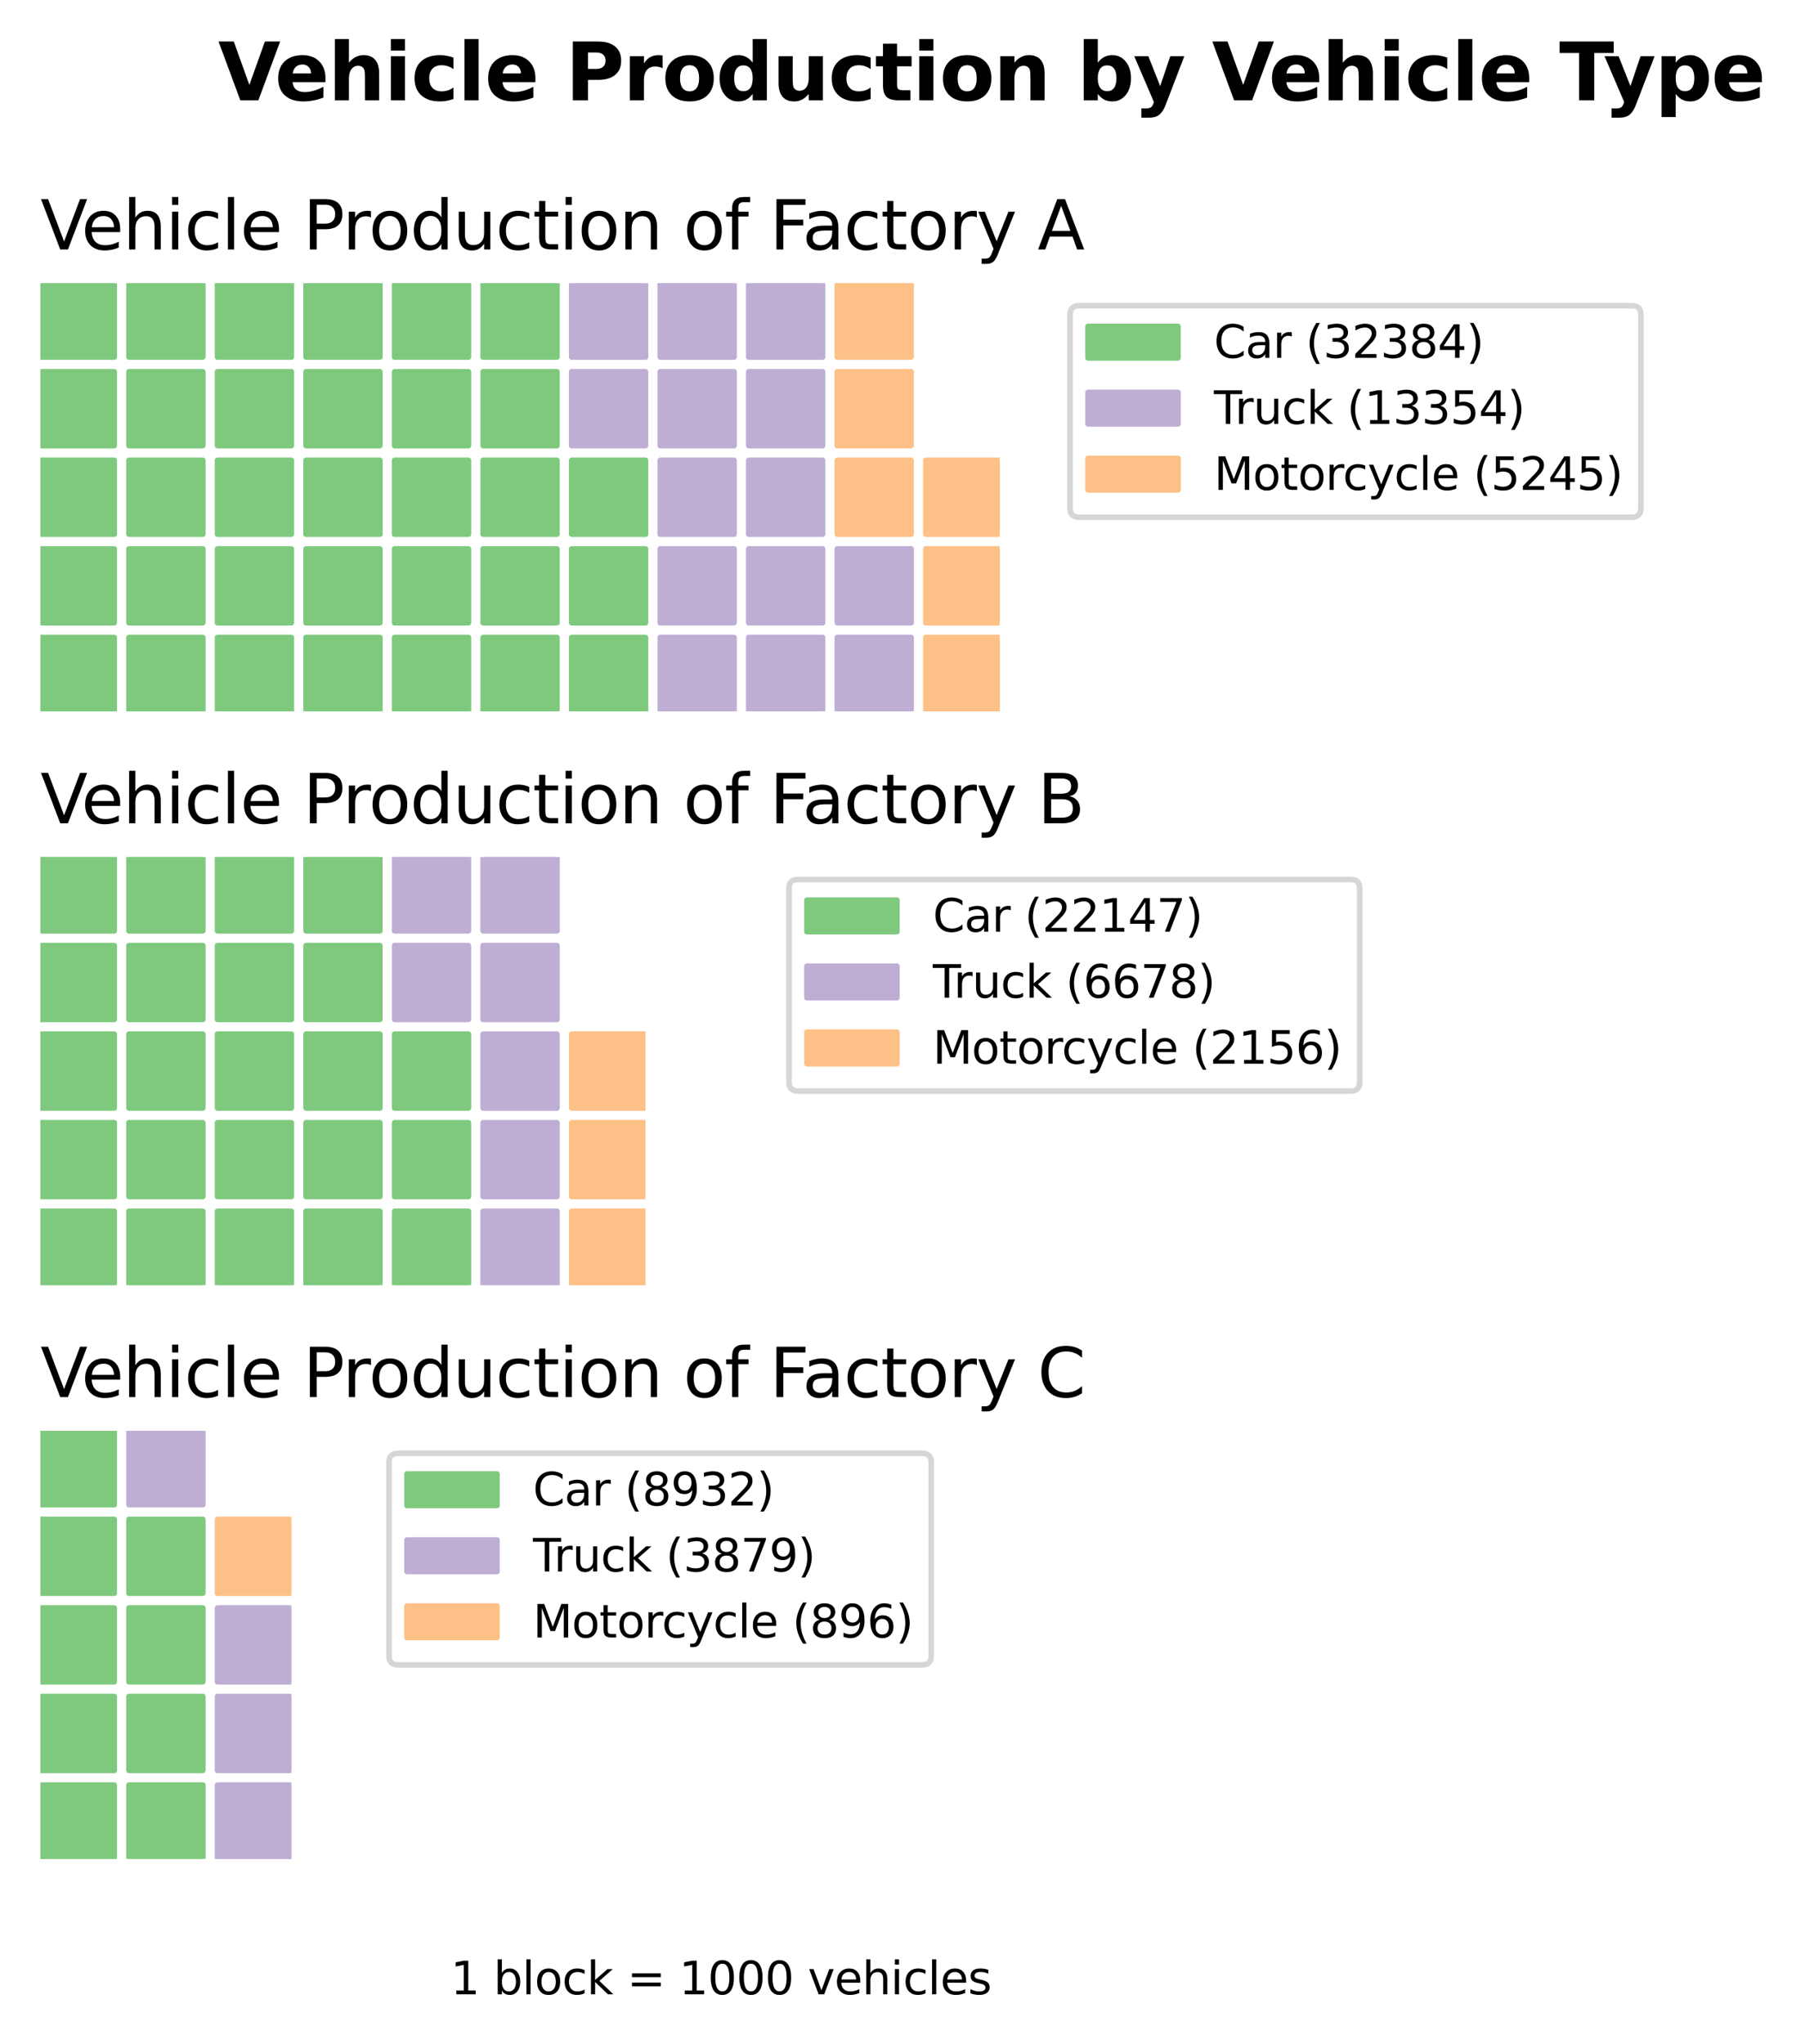 <?xml version="1.0" encoding="utf-8" standalone="no"?>
<!DOCTYPE svg PUBLIC "-//W3C//DTD SVG 1.1//EN"
  "http://www.w3.org/Graphics/SVG/1.1/DTD/svg11.dtd">
<svg xmlns:xlink="http://www.w3.org/1999/xlink" width="321.181pt" height="363.6pt" viewBox="0 0 321.181 363.6" xmlns="http://www.w3.org/2000/svg" version="1.1">
 <defs>
  <style type="text/css">*{stroke-linejoin: round; stroke-linecap: butt}</style>
 </defs>
 <g id="figure_1">
  <g id="patch_1">
   <path d="M 0 363.6 
L 321.181 363.6 
L 321.181 0 
L 0 0 
z
" style="fill: #ffffff"/>
  </g>
  <g id="axes_1">
   <g id="patch_2">
    <path d="M 7.2 126.525 
L 20.329 126.525 
L 20.329 113.396 
L 7.2 113.396 
z
" clip-path="url(#pf23238e07d)" style="fill: #7fc97f; stroke: #7fc97f; stroke-linejoin: miter"/>
   </g>
   <g id="patch_3">
    <path d="M 7.2 110.77 
L 20.329 110.77 
L 20.329 97.641 
L 7.2 97.641 
z
" clip-path="url(#pf23238e07d)" style="fill: #7fc97f; stroke: #7fc97f; stroke-linejoin: miter"/>
   </g>
   <g id="patch_4">
    <path d="M 7.2 95.015 
L 20.329 95.015 
L 20.329 81.886 
L 7.2 81.886 
z
" clip-path="url(#pf23238e07d)" style="fill: #7fc97f; stroke: #7fc97f; stroke-linejoin: miter"/>
   </g>
   <g id="patch_5">
    <path d="M 7.2 79.261 
L 20.329 79.261 
L 20.329 66.132 
L 7.2 66.132 
z
" clip-path="url(#pf23238e07d)" style="fill: #7fc97f; stroke: #7fc97f; stroke-linejoin: miter"/>
   </g>
   <g id="patch_6">
    <path d="M 7.2 63.506 
L 20.329 63.506 
L 20.329 50.377 
L 7.2 50.377 
z
" clip-path="url(#pf23238e07d)" style="fill: #7fc97f; stroke: #7fc97f; stroke-linejoin: miter"/>
   </g>
   <g id="patch_7">
    <path d="M 22.955 126.525 
L 36.084 126.525 
L 36.084 113.396 
L 22.955 113.396 
z
" clip-path="url(#pf23238e07d)" style="fill: #7fc97f; stroke: #7fc97f; stroke-linejoin: miter"/>
   </g>
   <g id="patch_8">
    <path d="M 22.955 110.77 
L 36.084 110.77 
L 36.084 97.641 
L 22.955 97.641 
z
" clip-path="url(#pf23238e07d)" style="fill: #7fc97f; stroke: #7fc97f; stroke-linejoin: miter"/>
   </g>
   <g id="patch_9">
    <path d="M 22.955 95.015 
L 36.084 95.015 
L 36.084 81.886 
L 22.955 81.886 
z
" clip-path="url(#pf23238e07d)" style="fill: #7fc97f; stroke: #7fc97f; stroke-linejoin: miter"/>
   </g>
   <g id="patch_10">
    <path d="M 22.955 79.261 
L 36.084 79.261 
L 36.084 66.132 
L 22.955 66.132 
z
" clip-path="url(#pf23238e07d)" style="fill: #7fc97f; stroke: #7fc97f; stroke-linejoin: miter"/>
   </g>
   <g id="patch_11">
    <path d="M 22.955 63.506 
L 36.084 63.506 
L 36.084 50.377 
L 22.955 50.377 
z
" clip-path="url(#pf23238e07d)" style="fill: #7fc97f; stroke: #7fc97f; stroke-linejoin: miter"/>
   </g>
   <g id="patch_12">
    <path d="M 38.71 126.525 
L 51.839 126.525 
L 51.839 113.396 
L 38.71 113.396 
z
" clip-path="url(#pf23238e07d)" style="fill: #7fc97f; stroke: #7fc97f; stroke-linejoin: miter"/>
   </g>
   <g id="patch_13">
    <path d="M 38.71 110.77 
L 51.839 110.77 
L 51.839 97.641 
L 38.71 97.641 
z
" clip-path="url(#pf23238e07d)" style="fill: #7fc97f; stroke: #7fc97f; stroke-linejoin: miter"/>
   </g>
   <g id="patch_14">
    <path d="M 38.71 95.015 
L 51.839 95.015 
L 51.839 81.886 
L 38.71 81.886 
z
" clip-path="url(#pf23238e07d)" style="fill: #7fc97f; stroke: #7fc97f; stroke-linejoin: miter"/>
   </g>
   <g id="patch_15">
    <path d="M 38.71 79.261 
L 51.839 79.261 
L 51.839 66.132 
L 38.71 66.132 
z
" clip-path="url(#pf23238e07d)" style="fill: #7fc97f; stroke: #7fc97f; stroke-linejoin: miter"/>
   </g>
   <g id="patch_16">
    <path d="M 38.71 63.506 
L 51.839 63.506 
L 51.839 50.377 
L 38.71 50.377 
z
" clip-path="url(#pf23238e07d)" style="fill: #7fc97f; stroke: #7fc97f; stroke-linejoin: miter"/>
   </g>
   <g id="patch_17">
    <path d="M 54.464 126.525 
L 67.593 126.525 
L 67.593 113.396 
L 54.464 113.396 
z
" clip-path="url(#pf23238e07d)" style="fill: #7fc97f; stroke: #7fc97f; stroke-linejoin: miter"/>
   </g>
   <g id="patch_18">
    <path d="M 54.464 110.77 
L 67.593 110.77 
L 67.593 97.641 
L 54.464 97.641 
z
" clip-path="url(#pf23238e07d)" style="fill: #7fc97f; stroke: #7fc97f; stroke-linejoin: miter"/>
   </g>
   <g id="patch_19">
    <path d="M 54.464 95.015 
L 67.593 95.015 
L 67.593 81.886 
L 54.464 81.886 
z
" clip-path="url(#pf23238e07d)" style="fill: #7fc97f; stroke: #7fc97f; stroke-linejoin: miter"/>
   </g>
   <g id="patch_20">
    <path d="M 54.464 79.261 
L 67.593 79.261 
L 67.593 66.132 
L 54.464 66.132 
z
" clip-path="url(#pf23238e07d)" style="fill: #7fc97f; stroke: #7fc97f; stroke-linejoin: miter"/>
   </g>
   <g id="patch_21">
    <path d="M 54.464 63.506 
L 67.593 63.506 
L 67.593 50.377 
L 54.464 50.377 
z
" clip-path="url(#pf23238e07d)" style="fill: #7fc97f; stroke: #7fc97f; stroke-linejoin: miter"/>
   </g>
   <g id="patch_22">
    <path d="M 70.219 126.525 
L 83.348 126.525 
L 83.348 113.396 
L 70.219 113.396 
z
" clip-path="url(#pf23238e07d)" style="fill: #7fc97f; stroke: #7fc97f; stroke-linejoin: miter"/>
   </g>
   <g id="patch_23">
    <path d="M 70.219 110.77 
L 83.348 110.77 
L 83.348 97.641 
L 70.219 97.641 
z
" clip-path="url(#pf23238e07d)" style="fill: #7fc97f; stroke: #7fc97f; stroke-linejoin: miter"/>
   </g>
   <g id="patch_24">
    <path d="M 70.219 95.015 
L 83.348 95.015 
L 83.348 81.886 
L 70.219 81.886 
z
" clip-path="url(#pf23238e07d)" style="fill: #7fc97f; stroke: #7fc97f; stroke-linejoin: miter"/>
   </g>
   <g id="patch_25">
    <path d="M 70.219 79.261 
L 83.348 79.261 
L 83.348 66.132 
L 70.219 66.132 
z
" clip-path="url(#pf23238e07d)" style="fill: #7fc97f; stroke: #7fc97f; stroke-linejoin: miter"/>
   </g>
   <g id="patch_26">
    <path d="M 70.219 63.506 
L 83.348 63.506 
L 83.348 50.377 
L 70.219 50.377 
z
" clip-path="url(#pf23238e07d)" style="fill: #7fc97f; stroke: #7fc97f; stroke-linejoin: miter"/>
   </g>
   <g id="patch_27">
    <path d="M 85.974 126.525 
L 99.103 126.525 
L 99.103 113.396 
L 85.974 113.396 
z
" clip-path="url(#pf23238e07d)" style="fill: #7fc97f; stroke: #7fc97f; stroke-linejoin: miter"/>
   </g>
   <g id="patch_28">
    <path d="M 85.974 110.77 
L 99.103 110.77 
L 99.103 97.641 
L 85.974 97.641 
z
" clip-path="url(#pf23238e07d)" style="fill: #7fc97f; stroke: #7fc97f; stroke-linejoin: miter"/>
   </g>
   <g id="patch_29">
    <path d="M 85.974 95.015 
L 99.103 95.015 
L 99.103 81.886 
L 85.974 81.886 
z
" clip-path="url(#pf23238e07d)" style="fill: #7fc97f; stroke: #7fc97f; stroke-linejoin: miter"/>
   </g>
   <g id="patch_30">
    <path d="M 85.974 79.261 
L 99.103 79.261 
L 99.103 66.132 
L 85.974 66.132 
z
" clip-path="url(#pf23238e07d)" style="fill: #7fc97f; stroke: #7fc97f; stroke-linejoin: miter"/>
   </g>
   <g id="patch_31">
    <path d="M 85.974 63.506 
L 99.103 63.506 
L 99.103 50.377 
L 85.974 50.377 
z
" clip-path="url(#pf23238e07d)" style="fill: #7fc97f; stroke: #7fc97f; stroke-linejoin: miter"/>
   </g>
   <g id="patch_32">
    <path d="M 101.729 126.525 
L 114.858 126.525 
L 114.858 113.396 
L 101.729 113.396 
z
" clip-path="url(#pf23238e07d)" style="fill: #7fc97f; stroke: #7fc97f; stroke-linejoin: miter"/>
   </g>
   <g id="patch_33">
    <path d="M 101.729 110.77 
L 114.858 110.77 
L 114.858 97.641 
L 101.729 97.641 
z
" clip-path="url(#pf23238e07d)" style="fill: #7fc97f; stroke: #7fc97f; stroke-linejoin: miter"/>
   </g>
   <g id="patch_34">
    <path d="M 101.729 95.015 
L 114.858 95.015 
L 114.858 81.886 
L 101.729 81.886 
z
" clip-path="url(#pf23238e07d)" style="fill: #7fc97f; stroke: #7fc97f; stroke-linejoin: miter"/>
   </g>
   <g id="patch_35">
    <path d="M 101.729 79.261 
L 114.858 79.261 
L 114.858 66.132 
L 101.729 66.132 
z
" clip-path="url(#pf23238e07d)" style="fill: #beaed4; stroke: #beaed4; stroke-linejoin: miter"/>
   </g>
   <g id="patch_36">
    <path d="M 101.729 63.506 
L 114.858 63.506 
L 114.858 50.377 
L 101.729 50.377 
z
" clip-path="url(#pf23238e07d)" style="fill: #beaed4; stroke: #beaed4; stroke-linejoin: miter"/>
   </g>
   <g id="patch_37">
    <path d="M 117.483 126.525 
L 130.612 126.525 
L 130.612 113.396 
L 117.483 113.396 
z
" clip-path="url(#pf23238e07d)" style="fill: #beaed4; stroke: #beaed4; stroke-linejoin: miter"/>
   </g>
   <g id="patch_38">
    <path d="M 117.483 110.77 
L 130.612 110.77 
L 130.612 97.641 
L 117.483 97.641 
z
" clip-path="url(#pf23238e07d)" style="fill: #beaed4; stroke: #beaed4; stroke-linejoin: miter"/>
   </g>
   <g id="patch_39">
    <path d="M 117.483 95.015 
L 130.612 95.015 
L 130.612 81.886 
L 117.483 81.886 
z
" clip-path="url(#pf23238e07d)" style="fill: #beaed4; stroke: #beaed4; stroke-linejoin: miter"/>
   </g>
   <g id="patch_40">
    <path d="M 117.483 79.261 
L 130.612 79.261 
L 130.612 66.132 
L 117.483 66.132 
z
" clip-path="url(#pf23238e07d)" style="fill: #beaed4; stroke: #beaed4; stroke-linejoin: miter"/>
   </g>
   <g id="patch_41">
    <path d="M 117.483 63.506 
L 130.612 63.506 
L 130.612 50.377 
L 117.483 50.377 
z
" clip-path="url(#pf23238e07d)" style="fill: #beaed4; stroke: #beaed4; stroke-linejoin: miter"/>
   </g>
   <g id="patch_42">
    <path d="M 133.238 126.525 
L 146.367 126.525 
L 146.367 113.396 
L 133.238 113.396 
z
" clip-path="url(#pf23238e07d)" style="fill: #beaed4; stroke: #beaed4; stroke-linejoin: miter"/>
   </g>
   <g id="patch_43">
    <path d="M 133.238 110.77 
L 146.367 110.77 
L 146.367 97.641 
L 133.238 97.641 
z
" clip-path="url(#pf23238e07d)" style="fill: #beaed4; stroke: #beaed4; stroke-linejoin: miter"/>
   </g>
   <g id="patch_44">
    <path d="M 133.238 95.015 
L 146.367 95.015 
L 146.367 81.886 
L 133.238 81.886 
z
" clip-path="url(#pf23238e07d)" style="fill: #beaed4; stroke: #beaed4; stroke-linejoin: miter"/>
   </g>
   <g id="patch_45">
    <path d="M 133.238 79.261 
L 146.367 79.261 
L 146.367 66.132 
L 133.238 66.132 
z
" clip-path="url(#pf23238e07d)" style="fill: #beaed4; stroke: #beaed4; stroke-linejoin: miter"/>
   </g>
   <g id="patch_46">
    <path d="M 133.238 63.506 
L 146.367 63.506 
L 146.367 50.377 
L 133.238 50.377 
z
" clip-path="url(#pf23238e07d)" style="fill: #beaed4; stroke: #beaed4; stroke-linejoin: miter"/>
   </g>
   <g id="patch_47">
    <path d="M 148.993 126.525 
L 162.122 126.525 
L 162.122 113.396 
L 148.993 113.396 
z
" clip-path="url(#pf23238e07d)" style="fill: #beaed4; stroke: #beaed4; stroke-linejoin: miter"/>
   </g>
   <g id="patch_48">
    <path d="M 148.993 110.77 
L 162.122 110.77 
L 162.122 97.641 
L 148.993 97.641 
z
" clip-path="url(#pf23238e07d)" style="fill: #beaed4; stroke: #beaed4; stroke-linejoin: miter"/>
   </g>
   <g id="patch_49">
    <path d="M 148.993 95.015 
L 162.122 95.015 
L 162.122 81.886 
L 148.993 81.886 
z
" clip-path="url(#pf23238e07d)" style="fill: #fdc086; stroke: #fdc086; stroke-linejoin: miter"/>
   </g>
   <g id="patch_50">
    <path d="M 148.993 79.261 
L 162.122 79.261 
L 162.122 66.132 
L 148.993 66.132 
z
" clip-path="url(#pf23238e07d)" style="fill: #fdc086; stroke: #fdc086; stroke-linejoin: miter"/>
   </g>
   <g id="patch_51">
    <path d="M 148.993 63.506 
L 162.122 63.506 
L 162.122 50.377 
L 148.993 50.377 
z
" clip-path="url(#pf23238e07d)" style="fill: #fdc086; stroke: #fdc086; stroke-linejoin: miter"/>
   </g>
   <g id="patch_52">
    <path d="M 164.748 126.525 
L 177.877 126.525 
L 177.877 113.396 
L 164.748 113.396 
z
" clip-path="url(#pf23238e07d)" style="fill: #fdc086; stroke: #fdc086; stroke-linejoin: miter"/>
   </g>
   <g id="patch_53">
    <path d="M 164.748 110.77 
L 177.877 110.77 
L 177.877 97.641 
L 164.748 97.641 
z
" clip-path="url(#pf23238e07d)" style="fill: #fdc086; stroke: #fdc086; stroke-linejoin: miter"/>
   </g>
   <g id="patch_54">
    <path d="M 164.748 95.015 
L 177.877 95.015 
L 177.877 81.886 
L 164.748 81.886 
z
" clip-path="url(#pf23238e07d)" style="fill: #fdc086; stroke: #fdc086; stroke-linejoin: miter"/>
   </g>
   <g id="text_1">
    <!-- Vehicle Production of Factory A -->
    <g transform="translate(7.2 44.377)scale(0.12 -0.12)">
     <defs>
      <path id="DejaVuSans-56" d="M 1831 0 
L 50 4666 
L 709 4666 
L 2188 738 
L 3669 4666 
L 4325 4666 
L 2547 0 
L 1831 0 
z
" transform="scale(0.016)"/>
      <path id="DejaVuSans-65" d="M 3597 1894 
L 3597 1613 
L 953 1613 
Q 991 1019 1311 708 
Q 1631 397 2203 397 
Q 2534 397 2845 478 
Q 3156 559 3463 722 
L 3463 178 
Q 3153 47 2828 -22 
Q 2503 -91 2169 -91 
Q 1331 -91 842 396 
Q 353 884 353 1716 
Q 353 2575 817 3079 
Q 1281 3584 2069 3584 
Q 2775 3584 3186 3129 
Q 3597 2675 3597 1894 
z
M 3022 2063 
Q 3016 2534 2758 2815 
Q 2500 3097 2075 3097 
Q 1594 3097 1305 2825 
Q 1016 2553 972 2059 
L 3022 2063 
z
" transform="scale(0.016)"/>
      <path id="DejaVuSans-68" d="M 3513 2113 
L 3513 0 
L 2938 0 
L 2938 2094 
Q 2938 2591 2744 2837 
Q 2550 3084 2163 3084 
Q 1697 3084 1428 2787 
Q 1159 2491 1159 1978 
L 1159 0 
L 581 0 
L 581 4863 
L 1159 4863 
L 1159 2956 
Q 1366 3272 1645 3428 
Q 1925 3584 2291 3584 
Q 2894 3584 3203 3211 
Q 3513 2838 3513 2113 
z
" transform="scale(0.016)"/>
      <path id="DejaVuSans-69" d="M 603 3500 
L 1178 3500 
L 1178 0 
L 603 0 
L 603 3500 
z
M 603 4863 
L 1178 4863 
L 1178 4134 
L 603 4134 
L 603 4863 
z
" transform="scale(0.016)"/>
      <path id="DejaVuSans-63" d="M 3122 3366 
L 3122 2828 
Q 2878 2963 2633 3030 
Q 2388 3097 2138 3097 
Q 1578 3097 1268 2742 
Q 959 2388 959 1747 
Q 959 1106 1268 751 
Q 1578 397 2138 397 
Q 2388 397 2633 464 
Q 2878 531 3122 666 
L 3122 134 
Q 2881 22 2623 -34 
Q 2366 -91 2075 -91 
Q 1284 -91 818 406 
Q 353 903 353 1747 
Q 353 2603 823 3093 
Q 1294 3584 2113 3584 
Q 2378 3584 2631 3529 
Q 2884 3475 3122 3366 
z
" transform="scale(0.016)"/>
      <path id="DejaVuSans-6c" d="M 603 4863 
L 1178 4863 
L 1178 0 
L 603 0 
L 603 4863 
z
" transform="scale(0.016)"/>
      <path id="DejaVuSans-20" transform="scale(0.016)"/>
      <path id="DejaVuSans-50" d="M 1259 4147 
L 1259 2394 
L 2053 2394 
Q 2494 2394 2734 2622 
Q 2975 2850 2975 3272 
Q 2975 3691 2734 3919 
Q 2494 4147 2053 4147 
L 1259 4147 
z
M 628 4666 
L 2053 4666 
Q 2838 4666 3239 4311 
Q 3641 3956 3641 3272 
Q 3641 2581 3239 2228 
Q 2838 1875 2053 1875 
L 1259 1875 
L 1259 0 
L 628 0 
L 628 4666 
z
" transform="scale(0.016)"/>
      <path id="DejaVuSans-72" d="M 2631 2963 
Q 2534 3019 2420 3045 
Q 2306 3072 2169 3072 
Q 1681 3072 1420 2755 
Q 1159 2438 1159 1844 
L 1159 0 
L 581 0 
L 581 3500 
L 1159 3500 
L 1159 2956 
Q 1341 3275 1631 3429 
Q 1922 3584 2338 3584 
Q 2397 3584 2469 3576 
Q 2541 3569 2628 3553 
L 2631 2963 
z
" transform="scale(0.016)"/>
      <path id="DejaVuSans-6f" d="M 1959 3097 
Q 1497 3097 1228 2736 
Q 959 2375 959 1747 
Q 959 1119 1226 758 
Q 1494 397 1959 397 
Q 2419 397 2687 759 
Q 2956 1122 2956 1747 
Q 2956 2369 2687 2733 
Q 2419 3097 1959 3097 
z
M 1959 3584 
Q 2709 3584 3137 3096 
Q 3566 2609 3566 1747 
Q 3566 888 3137 398 
Q 2709 -91 1959 -91 
Q 1206 -91 779 398 
Q 353 888 353 1747 
Q 353 2609 779 3096 
Q 1206 3584 1959 3584 
z
" transform="scale(0.016)"/>
      <path id="DejaVuSans-64" d="M 2906 2969 
L 2906 4863 
L 3481 4863 
L 3481 0 
L 2906 0 
L 2906 525 
Q 2725 213 2448 61 
Q 2172 -91 1784 -91 
Q 1150 -91 751 415 
Q 353 922 353 1747 
Q 353 2572 751 3078 
Q 1150 3584 1784 3584 
Q 2172 3584 2448 3432 
Q 2725 3281 2906 2969 
z
M 947 1747 
Q 947 1113 1208 752 
Q 1469 391 1925 391 
Q 2381 391 2643 752 
Q 2906 1113 2906 1747 
Q 2906 2381 2643 2742 
Q 2381 3103 1925 3103 
Q 1469 3103 1208 2742 
Q 947 2381 947 1747 
z
" transform="scale(0.016)"/>
      <path id="DejaVuSans-75" d="M 544 1381 
L 544 3500 
L 1119 3500 
L 1119 1403 
Q 1119 906 1312 657 
Q 1506 409 1894 409 
Q 2359 409 2629 706 
Q 2900 1003 2900 1516 
L 2900 3500 
L 3475 3500 
L 3475 0 
L 2900 0 
L 2900 538 
Q 2691 219 2414 64 
Q 2138 -91 1772 -91 
Q 1169 -91 856 284 
Q 544 659 544 1381 
z
M 1991 3584 
L 1991 3584 
z
" transform="scale(0.016)"/>
      <path id="DejaVuSans-74" d="M 1172 4494 
L 1172 3500 
L 2356 3500 
L 2356 3053 
L 1172 3053 
L 1172 1153 
Q 1172 725 1289 603 
Q 1406 481 1766 481 
L 2356 481 
L 2356 0 
L 1766 0 
Q 1100 0 847 248 
Q 594 497 594 1153 
L 594 3053 
L 172 3053 
L 172 3500 
L 594 3500 
L 594 4494 
L 1172 4494 
z
" transform="scale(0.016)"/>
      <path id="DejaVuSans-6e" d="M 3513 2113 
L 3513 0 
L 2938 0 
L 2938 2094 
Q 2938 2591 2744 2837 
Q 2550 3084 2163 3084 
Q 1697 3084 1428 2787 
Q 1159 2491 1159 1978 
L 1159 0 
L 581 0 
L 581 3500 
L 1159 3500 
L 1159 2956 
Q 1366 3272 1645 3428 
Q 1925 3584 2291 3584 
Q 2894 3584 3203 3211 
Q 3513 2838 3513 2113 
z
" transform="scale(0.016)"/>
      <path id="DejaVuSans-66" d="M 2375 4863 
L 2375 4384 
L 1825 4384 
Q 1516 4384 1395 4259 
Q 1275 4134 1275 3809 
L 1275 3500 
L 2222 3500 
L 2222 3053 
L 1275 3053 
L 1275 0 
L 697 0 
L 697 3053 
L 147 3053 
L 147 3500 
L 697 3500 
L 697 3744 
Q 697 4328 969 4595 
Q 1241 4863 1831 4863 
L 2375 4863 
z
" transform="scale(0.016)"/>
      <path id="DejaVuSans-46" d="M 628 4666 
L 3309 4666 
L 3309 4134 
L 1259 4134 
L 1259 2759 
L 3109 2759 
L 3109 2228 
L 1259 2228 
L 1259 0 
L 628 0 
L 628 4666 
z
" transform="scale(0.016)"/>
      <path id="DejaVuSans-61" d="M 2194 1759 
Q 1497 1759 1228 1600 
Q 959 1441 959 1056 
Q 959 750 1161 570 
Q 1363 391 1709 391 
Q 2188 391 2477 730 
Q 2766 1069 2766 1631 
L 2766 1759 
L 2194 1759 
z
M 3341 1997 
L 3341 0 
L 2766 0 
L 2766 531 
Q 2569 213 2275 61 
Q 1981 -91 1556 -91 
Q 1019 -91 701 211 
Q 384 513 384 1019 
Q 384 1609 779 1909 
Q 1175 2209 1959 2209 
L 2766 2209 
L 2766 2266 
Q 2766 2663 2505 2880 
Q 2244 3097 1772 3097 
Q 1472 3097 1187 3025 
Q 903 2953 641 2809 
L 641 3341 
Q 956 3463 1253 3523 
Q 1550 3584 1831 3584 
Q 2591 3584 2966 3190 
Q 3341 2797 3341 1997 
z
" transform="scale(0.016)"/>
      <path id="DejaVuSans-79" d="M 2059 -325 
Q 1816 -950 1584 -1140 
Q 1353 -1331 966 -1331 
L 506 -1331 
L 506 -850 
L 844 -850 
Q 1081 -850 1212 -737 
Q 1344 -625 1503 -206 
L 1606 56 
L 191 3500 
L 800 3500 
L 1894 763 
L 2988 3500 
L 3597 3500 
L 2059 -325 
z
" transform="scale(0.016)"/>
      <path id="DejaVuSans-41" d="M 2188 4044 
L 1331 1722 
L 3047 1722 
L 2188 4044 
z
M 1831 4666 
L 2547 4666 
L 4325 0 
L 3669 0 
L 3244 1197 
L 1141 1197 
L 716 0 
L 50 0 
L 1831 4666 
z
" transform="scale(0.016)"/>
     </defs>
     <use xlink:href="#DejaVuSans-56"/>
     <use xlink:href="#DejaVuSans-65" x="60.658"/>
     <use xlink:href="#DejaVuSans-68" x="122.182"/>
     <use xlink:href="#DejaVuSans-69" x="185.561"/>
     <use xlink:href="#DejaVuSans-63" x="213.344"/>
     <use xlink:href="#DejaVuSans-6c" x="268.324"/>
     <use xlink:href="#DejaVuSans-65" x="296.107"/>
     <use xlink:href="#DejaVuSans-20" x="357.631"/>
     <use xlink:href="#DejaVuSans-50" x="389.418"/>
     <use xlink:href="#DejaVuSans-72" x="447.971"/>
     <use xlink:href="#DejaVuSans-6f" x="486.834"/>
     <use xlink:href="#DejaVuSans-64" x="548.016"/>
     <use xlink:href="#DejaVuSans-75" x="611.492"/>
     <use xlink:href="#DejaVuSans-63" x="674.871"/>
     <use xlink:href="#DejaVuSans-74" x="729.852"/>
     <use xlink:href="#DejaVuSans-69" x="769.061"/>
     <use xlink:href="#DejaVuSans-6f" x="796.844"/>
     <use xlink:href="#DejaVuSans-6e" x="858.025"/>
     <use xlink:href="#DejaVuSans-20" x="921.404"/>
     <use xlink:href="#DejaVuSans-6f" x="953.191"/>
     <use xlink:href="#DejaVuSans-66" x="1014.373"/>
     <use xlink:href="#DejaVuSans-20" x="1049.578"/>
     <use xlink:href="#DejaVuSans-46" x="1081.365"/>
     <use xlink:href="#DejaVuSans-61" x="1129.76"/>
     <use xlink:href="#DejaVuSans-63" x="1191.039"/>
     <use xlink:href="#DejaVuSans-74" x="1246.02"/>
     <use xlink:href="#DejaVuSans-6f" x="1285.229"/>
     <use xlink:href="#DejaVuSans-72" x="1346.41"/>
     <use xlink:href="#DejaVuSans-79" x="1387.523"/>
     <use xlink:href="#DejaVuSans-20" x="1446.703"/>
     <use xlink:href="#DejaVuSans-41" x="1478.49"/>
    </g>
   </g>
   <g id="legend_1">
    <g id="patch_55">
     <path d="M 192.011 92.004 
L 290.371 92.004 
Q 291.971 92.004 291.971 90.404 
L 291.971 55.977 
Q 291.971 54.377 290.371 54.377 
L 192.011 54.377 
Q 190.411 54.377 190.411 55.977 
L 190.411 90.404 
Q 190.411 92.004 192.011 92.004 
z
" style="fill: #ffffff; opacity: 0.8; stroke: #cccccc; stroke-linejoin: miter"/>
    </g>
    <g id="patch_56">
     <path d="M 193.611 63.656 
L 209.611 63.656 
L 209.611 58.056 
L 193.611 58.056 
z
" style="fill: #7fc97f; stroke: #7fc97f; stroke-linejoin: miter"/>
    </g>
    <g id="text_2">
     <!-- Car (32384) -->
     <g transform="translate(216.011 63.656)scale(0.08 -0.08)">
      <defs>
       <path id="DejaVuSans-43" d="M 4122 4306 
L 4122 3641 
Q 3803 3938 3442 4084 
Q 3081 4231 2675 4231 
Q 1875 4231 1450 3742 
Q 1025 3253 1025 2328 
Q 1025 1406 1450 917 
Q 1875 428 2675 428 
Q 3081 428 3442 575 
Q 3803 722 4122 1019 
L 4122 359 
Q 3791 134 3420 21 
Q 3050 -91 2638 -91 
Q 1578 -91 968 557 
Q 359 1206 359 2328 
Q 359 3453 968 4101 
Q 1578 4750 2638 4750 
Q 3056 4750 3426 4639 
Q 3797 4528 4122 4306 
z
" transform="scale(0.016)"/>
       <path id="DejaVuSans-28" d="M 1984 4856 
Q 1566 4138 1362 3434 
Q 1159 2731 1159 2009 
Q 1159 1288 1364 580 
Q 1569 -128 1984 -844 
L 1484 -844 
Q 1016 -109 783 600 
Q 550 1309 550 2009 
Q 550 2706 781 3412 
Q 1013 4119 1484 4856 
L 1984 4856 
z
" transform="scale(0.016)"/>
       <path id="DejaVuSans-33" d="M 2597 2516 
Q 3050 2419 3304 2112 
Q 3559 1806 3559 1356 
Q 3559 666 3084 287 
Q 2609 -91 1734 -91 
Q 1441 -91 1130 -33 
Q 819 25 488 141 
L 488 750 
Q 750 597 1062 519 
Q 1375 441 1716 441 
Q 2309 441 2620 675 
Q 2931 909 2931 1356 
Q 2931 1769 2642 2001 
Q 2353 2234 1838 2234 
L 1294 2234 
L 1294 2753 
L 1863 2753 
Q 2328 2753 2575 2939 
Q 2822 3125 2822 3475 
Q 2822 3834 2567 4026 
Q 2313 4219 1838 4219 
Q 1578 4219 1281 4162 
Q 984 4106 628 3988 
L 628 4550 
Q 988 4650 1302 4700 
Q 1616 4750 1894 4750 
Q 2613 4750 3031 4423 
Q 3450 4097 3450 3541 
Q 3450 3153 3228 2886 
Q 3006 2619 2597 2516 
z
" transform="scale(0.016)"/>
       <path id="DejaVuSans-32" d="M 1228 531 
L 3431 531 
L 3431 0 
L 469 0 
L 469 531 
Q 828 903 1448 1529 
Q 2069 2156 2228 2338 
Q 2531 2678 2651 2914 
Q 2772 3150 2772 3378 
Q 2772 3750 2511 3984 
Q 2250 4219 1831 4219 
Q 1534 4219 1204 4116 
Q 875 4013 500 3803 
L 500 4441 
Q 881 4594 1212 4672 
Q 1544 4750 1819 4750 
Q 2544 4750 2975 4387 
Q 3406 4025 3406 3419 
Q 3406 3131 3298 2873 
Q 3191 2616 2906 2266 
Q 2828 2175 2409 1742 
Q 1991 1309 1228 531 
z
" transform="scale(0.016)"/>
       <path id="DejaVuSans-38" d="M 2034 2216 
Q 1584 2216 1326 1975 
Q 1069 1734 1069 1313 
Q 1069 891 1326 650 
Q 1584 409 2034 409 
Q 2484 409 2743 651 
Q 3003 894 3003 1313 
Q 3003 1734 2745 1975 
Q 2488 2216 2034 2216 
z
M 1403 2484 
Q 997 2584 770 2862 
Q 544 3141 544 3541 
Q 544 4100 942 4425 
Q 1341 4750 2034 4750 
Q 2731 4750 3128 4425 
Q 3525 4100 3525 3541 
Q 3525 3141 3298 2862 
Q 3072 2584 2669 2484 
Q 3125 2378 3379 2068 
Q 3634 1759 3634 1313 
Q 3634 634 3220 271 
Q 2806 -91 2034 -91 
Q 1263 -91 848 271 
Q 434 634 434 1313 
Q 434 1759 690 2068 
Q 947 2378 1403 2484 
z
M 1172 3481 
Q 1172 3119 1398 2916 
Q 1625 2713 2034 2713 
Q 2441 2713 2670 2916 
Q 2900 3119 2900 3481 
Q 2900 3844 2670 4047 
Q 2441 4250 2034 4250 
Q 1625 4250 1398 4047 
Q 1172 3844 1172 3481 
z
" transform="scale(0.016)"/>
       <path id="DejaVuSans-34" d="M 2419 4116 
L 825 1625 
L 2419 1625 
L 2419 4116 
z
M 2253 4666 
L 3047 4666 
L 3047 1625 
L 3713 1625 
L 3713 1100 
L 3047 1100 
L 3047 0 
L 2419 0 
L 2419 1100 
L 313 1100 
L 313 1709 
L 2253 4666 
z
" transform="scale(0.016)"/>
       <path id="DejaVuSans-29" d="M 513 4856 
L 1013 4856 
Q 1481 4119 1714 3412 
Q 1947 2706 1947 2009 
Q 1947 1309 1714 600 
Q 1481 -109 1013 -844 
L 513 -844 
Q 928 -128 1133 580 
Q 1338 1288 1338 2009 
Q 1338 2731 1133 3434 
Q 928 4138 513 4856 
z
" transform="scale(0.016)"/>
      </defs>
      <use xlink:href="#DejaVuSans-43"/>
      <use xlink:href="#DejaVuSans-61" x="69.824"/>
      <use xlink:href="#DejaVuSans-72" x="131.104"/>
      <use xlink:href="#DejaVuSans-20" x="172.217"/>
      <use xlink:href="#DejaVuSans-28" x="204.004"/>
      <use xlink:href="#DejaVuSans-33" x="243.018"/>
      <use xlink:href="#DejaVuSans-32" x="306.641"/>
      <use xlink:href="#DejaVuSans-33" x="370.264"/>
      <use xlink:href="#DejaVuSans-38" x="433.887"/>
      <use xlink:href="#DejaVuSans-34" x="497.51"/>
      <use xlink:href="#DejaVuSans-29" x="561.133"/>
     </g>
    </g>
    <g id="patch_57">
     <path d="M 193.611 75.398 
L 209.611 75.398 
L 209.611 69.798 
L 193.611 69.798 
z
" style="fill: #beaed4; stroke: #beaed4; stroke-linejoin: miter"/>
    </g>
    <g id="text_3">
     <!-- Truck (13354) -->
     <g transform="translate(216.011 75.398)scale(0.08 -0.08)">
      <defs>
       <path id="DejaVuSans-54" d="M -19 4666 
L 3928 4666 
L 3928 4134 
L 2272 4134 
L 2272 0 
L 1638 0 
L 1638 4134 
L -19 4134 
L -19 4666 
z
" transform="scale(0.016)"/>
       <path id="DejaVuSans-6b" d="M 581 4863 
L 1159 4863 
L 1159 1991 
L 2875 3500 
L 3609 3500 
L 1753 1863 
L 3688 0 
L 2938 0 
L 1159 1709 
L 1159 0 
L 581 0 
L 581 4863 
z
" transform="scale(0.016)"/>
       <path id="DejaVuSans-31" d="M 794 531 
L 1825 531 
L 1825 4091 
L 703 3866 
L 703 4441 
L 1819 4666 
L 2450 4666 
L 2450 531 
L 3481 531 
L 3481 0 
L 794 0 
L 794 531 
z
" transform="scale(0.016)"/>
       <path id="DejaVuSans-35" d="M 691 4666 
L 3169 4666 
L 3169 4134 
L 1269 4134 
L 1269 2991 
Q 1406 3038 1543 3061 
Q 1681 3084 1819 3084 
Q 2600 3084 3056 2656 
Q 3513 2228 3513 1497 
Q 3513 744 3044 326 
Q 2575 -91 1722 -91 
Q 1428 -91 1123 -41 
Q 819 9 494 109 
L 494 744 
Q 775 591 1075 516 
Q 1375 441 1709 441 
Q 2250 441 2565 725 
Q 2881 1009 2881 1497 
Q 2881 1984 2565 2268 
Q 2250 2553 1709 2553 
Q 1456 2553 1204 2497 
Q 953 2441 691 2322 
L 691 4666 
z
" transform="scale(0.016)"/>
      </defs>
      <use xlink:href="#DejaVuSans-54"/>
      <use xlink:href="#DejaVuSans-72" x="46.334"/>
      <use xlink:href="#DejaVuSans-75" x="87.447"/>
      <use xlink:href="#DejaVuSans-63" x="150.826"/>
      <use xlink:href="#DejaVuSans-6b" x="205.807"/>
      <use xlink:href="#DejaVuSans-20" x="263.717"/>
      <use xlink:href="#DejaVuSans-28" x="295.504"/>
      <use xlink:href="#DejaVuSans-31" x="334.518"/>
      <use xlink:href="#DejaVuSans-33" x="398.141"/>
      <use xlink:href="#DejaVuSans-33" x="461.764"/>
      <use xlink:href="#DejaVuSans-35" x="525.387"/>
      <use xlink:href="#DejaVuSans-34" x="589.01"/>
      <use xlink:href="#DejaVuSans-29" x="652.633"/>
     </g>
    </g>
    <g id="patch_58">
     <path d="M 193.611 87.141 
L 209.611 87.141 
L 209.611 81.541 
L 193.611 81.541 
z
" style="fill: #fdc086; stroke: #fdc086; stroke-linejoin: miter"/>
    </g>
    <g id="text_4">
     <!-- Motorcycle (5245) -->
     <g transform="translate(216.011 87.141)scale(0.08 -0.08)">
      <defs>
       <path id="DejaVuSans-4d" d="M 628 4666 
L 1569 4666 
L 2759 1491 
L 3956 4666 
L 4897 4666 
L 4897 0 
L 4281 0 
L 4281 4097 
L 3078 897 
L 2444 897 
L 1241 4097 
L 1241 0 
L 628 0 
L 628 4666 
z
" transform="scale(0.016)"/>
      </defs>
      <use xlink:href="#DejaVuSans-4d"/>
      <use xlink:href="#DejaVuSans-6f" x="86.279"/>
      <use xlink:href="#DejaVuSans-74" x="147.461"/>
      <use xlink:href="#DejaVuSans-6f" x="186.67"/>
      <use xlink:href="#DejaVuSans-72" x="247.852"/>
      <use xlink:href="#DejaVuSans-63" x="286.715"/>
      <use xlink:href="#DejaVuSans-79" x="341.695"/>
      <use xlink:href="#DejaVuSans-63" x="400.875"/>
      <use xlink:href="#DejaVuSans-6c" x="455.855"/>
      <use xlink:href="#DejaVuSans-65" x="483.639"/>
      <use xlink:href="#DejaVuSans-20" x="545.162"/>
      <use xlink:href="#DejaVuSans-28" x="576.949"/>
      <use xlink:href="#DejaVuSans-35" x="615.963"/>
      <use xlink:href="#DejaVuSans-32" x="679.586"/>
      <use xlink:href="#DejaVuSans-34" x="743.209"/>
      <use xlink:href="#DejaVuSans-35" x="806.832"/>
      <use xlink:href="#DejaVuSans-29" x="870.455"/>
     </g>
    </g>
   </g>
  </g>
  <g id="axes_2">
   <g id="patch_59">
    <path d="M 7.2 228.591 
L 20.329 228.591 
L 20.329 215.462 
L 7.2 215.462 
z
" clip-path="url(#p929df33c74)" style="fill: #7fc97f; stroke: #7fc97f; stroke-linejoin: miter"/>
   </g>
   <g id="patch_60">
    <path d="M 7.2 212.836 
L 20.329 212.836 
L 20.329 199.707 
L 7.2 199.707 
z
" clip-path="url(#p929df33c74)" style="fill: #7fc97f; stroke: #7fc97f; stroke-linejoin: miter"/>
   </g>
   <g id="patch_61">
    <path d="M 7.2 197.082 
L 20.329 197.082 
L 20.329 183.953 
L 7.2 183.953 
z
" clip-path="url(#p929df33c74)" style="fill: #7fc97f; stroke: #7fc97f; stroke-linejoin: miter"/>
   </g>
   <g id="patch_62">
    <path d="M 7.2 181.327 
L 20.329 181.327 
L 20.329 168.198 
L 7.2 168.198 
z
" clip-path="url(#p929df33c74)" style="fill: #7fc97f; stroke: #7fc97f; stroke-linejoin: miter"/>
   </g>
   <g id="patch_63">
    <path d="M 7.2 165.572 
L 20.329 165.572 
L 20.329 152.443 
L 7.2 152.443 
z
" clip-path="url(#p929df33c74)" style="fill: #7fc97f; stroke: #7fc97f; stroke-linejoin: miter"/>
   </g>
   <g id="patch_64">
    <path d="M 22.955 228.591 
L 36.084 228.591 
L 36.084 215.462 
L 22.955 215.462 
z
" clip-path="url(#p929df33c74)" style="fill: #7fc97f; stroke: #7fc97f; stroke-linejoin: miter"/>
   </g>
   <g id="patch_65">
    <path d="M 22.955 212.836 
L 36.084 212.836 
L 36.084 199.707 
L 22.955 199.707 
z
" clip-path="url(#p929df33c74)" style="fill: #7fc97f; stroke: #7fc97f; stroke-linejoin: miter"/>
   </g>
   <g id="patch_66">
    <path d="M 22.955 197.082 
L 36.084 197.082 
L 36.084 183.953 
L 22.955 183.953 
z
" clip-path="url(#p929df33c74)" style="fill: #7fc97f; stroke: #7fc97f; stroke-linejoin: miter"/>
   </g>
   <g id="patch_67">
    <path d="M 22.955 181.327 
L 36.084 181.327 
L 36.084 168.198 
L 22.955 168.198 
z
" clip-path="url(#p929df33c74)" style="fill: #7fc97f; stroke: #7fc97f; stroke-linejoin: miter"/>
   </g>
   <g id="patch_68">
    <path d="M 22.955 165.572 
L 36.084 165.572 
L 36.084 152.443 
L 22.955 152.443 
z
" clip-path="url(#p929df33c74)" style="fill: #7fc97f; stroke: #7fc97f; stroke-linejoin: miter"/>
   </g>
   <g id="patch_69">
    <path d="M 38.71 228.591 
L 51.839 228.591 
L 51.839 215.462 
L 38.71 215.462 
z
" clip-path="url(#p929df33c74)" style="fill: #7fc97f; stroke: #7fc97f; stroke-linejoin: miter"/>
   </g>
   <g id="patch_70">
    <path d="M 38.71 212.836 
L 51.839 212.836 
L 51.839 199.707 
L 38.71 199.707 
z
" clip-path="url(#p929df33c74)" style="fill: #7fc97f; stroke: #7fc97f; stroke-linejoin: miter"/>
   </g>
   <g id="patch_71">
    <path d="M 38.71 197.082 
L 51.839 197.082 
L 51.839 183.953 
L 38.71 183.953 
z
" clip-path="url(#p929df33c74)" style="fill: #7fc97f; stroke: #7fc97f; stroke-linejoin: miter"/>
   </g>
   <g id="patch_72">
    <path d="M 38.71 181.327 
L 51.839 181.327 
L 51.839 168.198 
L 38.71 168.198 
z
" clip-path="url(#p929df33c74)" style="fill: #7fc97f; stroke: #7fc97f; stroke-linejoin: miter"/>
   </g>
   <g id="patch_73">
    <path d="M 38.71 165.572 
L 51.839 165.572 
L 51.839 152.443 
L 38.71 152.443 
z
" clip-path="url(#p929df33c74)" style="fill: #7fc97f; stroke: #7fc97f; stroke-linejoin: miter"/>
   </g>
   <g id="patch_74">
    <path d="M 54.464 228.591 
L 67.593 228.591 
L 67.593 215.462 
L 54.464 215.462 
z
" clip-path="url(#p929df33c74)" style="fill: #7fc97f; stroke: #7fc97f; stroke-linejoin: miter"/>
   </g>
   <g id="patch_75">
    <path d="M 54.464 212.836 
L 67.593 212.836 
L 67.593 199.707 
L 54.464 199.707 
z
" clip-path="url(#p929df33c74)" style="fill: #7fc97f; stroke: #7fc97f; stroke-linejoin: miter"/>
   </g>
   <g id="patch_76">
    <path d="M 54.464 197.082 
L 67.593 197.082 
L 67.593 183.953 
L 54.464 183.953 
z
" clip-path="url(#p929df33c74)" style="fill: #7fc97f; stroke: #7fc97f; stroke-linejoin: miter"/>
   </g>
   <g id="patch_77">
    <path d="M 54.464 181.327 
L 67.593 181.327 
L 67.593 168.198 
L 54.464 168.198 
z
" clip-path="url(#p929df33c74)" style="fill: #7fc97f; stroke: #7fc97f; stroke-linejoin: miter"/>
   </g>
   <g id="patch_78">
    <path d="M 54.464 165.572 
L 67.593 165.572 
L 67.593 152.443 
L 54.464 152.443 
z
" clip-path="url(#p929df33c74)" style="fill: #7fc97f; stroke: #7fc97f; stroke-linejoin: miter"/>
   </g>
   <g id="patch_79">
    <path d="M 70.219 228.591 
L 83.348 228.591 
L 83.348 215.462 
L 70.219 215.462 
z
" clip-path="url(#p929df33c74)" style="fill: #7fc97f; stroke: #7fc97f; stroke-linejoin: miter"/>
   </g>
   <g id="patch_80">
    <path d="M 70.219 212.836 
L 83.348 212.836 
L 83.348 199.707 
L 70.219 199.707 
z
" clip-path="url(#p929df33c74)" style="fill: #7fc97f; stroke: #7fc97f; stroke-linejoin: miter"/>
   </g>
   <g id="patch_81">
    <path d="M 70.219 197.082 
L 83.348 197.082 
L 83.348 183.953 
L 70.219 183.953 
z
" clip-path="url(#p929df33c74)" style="fill: #7fc97f; stroke: #7fc97f; stroke-linejoin: miter"/>
   </g>
   <g id="patch_82">
    <path d="M 70.219 181.327 
L 83.348 181.327 
L 83.348 168.198 
L 70.219 168.198 
z
" clip-path="url(#p929df33c74)" style="fill: #beaed4; stroke: #beaed4; stroke-linejoin: miter"/>
   </g>
   <g id="patch_83">
    <path d="M 70.219 165.572 
L 83.348 165.572 
L 83.348 152.443 
L 70.219 152.443 
z
" clip-path="url(#p929df33c74)" style="fill: #beaed4; stroke: #beaed4; stroke-linejoin: miter"/>
   </g>
   <g id="patch_84">
    <path d="M 85.974 228.591 
L 99.103 228.591 
L 99.103 215.462 
L 85.974 215.462 
z
" clip-path="url(#p929df33c74)" style="fill: #beaed4; stroke: #beaed4; stroke-linejoin: miter"/>
   </g>
   <g id="patch_85">
    <path d="M 85.974 212.836 
L 99.103 212.836 
L 99.103 199.707 
L 85.974 199.707 
z
" clip-path="url(#p929df33c74)" style="fill: #beaed4; stroke: #beaed4; stroke-linejoin: miter"/>
   </g>
   <g id="patch_86">
    <path d="M 85.974 197.082 
L 99.103 197.082 
L 99.103 183.953 
L 85.974 183.953 
z
" clip-path="url(#p929df33c74)" style="fill: #beaed4; stroke: #beaed4; stroke-linejoin: miter"/>
   </g>
   <g id="patch_87">
    <path d="M 85.974 181.327 
L 99.103 181.327 
L 99.103 168.198 
L 85.974 168.198 
z
" clip-path="url(#p929df33c74)" style="fill: #beaed4; stroke: #beaed4; stroke-linejoin: miter"/>
   </g>
   <g id="patch_88">
    <path d="M 85.974 165.572 
L 99.103 165.572 
L 99.103 152.443 
L 85.974 152.443 
z
" clip-path="url(#p929df33c74)" style="fill: #beaed4; stroke: #beaed4; stroke-linejoin: miter"/>
   </g>
   <g id="patch_89">
    <path d="M 101.729 228.591 
L 114.858 228.591 
L 114.858 215.462 
L 101.729 215.462 
z
" clip-path="url(#p929df33c74)" style="fill: #fdc086; stroke: #fdc086; stroke-linejoin: miter"/>
   </g>
   <g id="patch_90">
    <path d="M 101.729 212.836 
L 114.858 212.836 
L 114.858 199.707 
L 101.729 199.707 
z
" clip-path="url(#p929df33c74)" style="fill: #fdc086; stroke: #fdc086; stroke-linejoin: miter"/>
   </g>
   <g id="patch_91">
    <path d="M 101.729 197.082 
L 114.858 197.082 
L 114.858 183.953 
L 101.729 183.953 
z
" clip-path="url(#p929df33c74)" style="fill: #fdc086; stroke: #fdc086; stroke-linejoin: miter"/>
   </g>
   <g id="text_5">
    <!-- Vehicle Production of Factory B -->
    <g transform="translate(7.2 146.443)scale(0.12 -0.12)">
     <defs>
      <path id="DejaVuSans-42" d="M 1259 2228 
L 1259 519 
L 2272 519 
Q 2781 519 3026 730 
Q 3272 941 3272 1375 
Q 3272 1813 3026 2020 
Q 2781 2228 2272 2228 
L 1259 2228 
z
M 1259 4147 
L 1259 2741 
L 2194 2741 
Q 2656 2741 2882 2914 
Q 3109 3088 3109 3444 
Q 3109 3797 2882 3972 
Q 2656 4147 2194 4147 
L 1259 4147 
z
M 628 4666 
L 2241 4666 
Q 2963 4666 3353 4366 
Q 3744 4066 3744 3513 
Q 3744 3084 3544 2831 
Q 3344 2578 2956 2516 
Q 3422 2416 3680 2098 
Q 3938 1781 3938 1306 
Q 3938 681 3513 340 
Q 3088 0 2303 0 
L 628 0 
L 628 4666 
z
" transform="scale(0.016)"/>
     </defs>
     <use xlink:href="#DejaVuSans-56"/>
     <use xlink:href="#DejaVuSans-65" x="60.658"/>
     <use xlink:href="#DejaVuSans-68" x="122.182"/>
     <use xlink:href="#DejaVuSans-69" x="185.561"/>
     <use xlink:href="#DejaVuSans-63" x="213.344"/>
     <use xlink:href="#DejaVuSans-6c" x="268.324"/>
     <use xlink:href="#DejaVuSans-65" x="296.107"/>
     <use xlink:href="#DejaVuSans-20" x="357.631"/>
     <use xlink:href="#DejaVuSans-50" x="389.418"/>
     <use xlink:href="#DejaVuSans-72" x="447.971"/>
     <use xlink:href="#DejaVuSans-6f" x="486.834"/>
     <use xlink:href="#DejaVuSans-64" x="548.016"/>
     <use xlink:href="#DejaVuSans-75" x="611.492"/>
     <use xlink:href="#DejaVuSans-63" x="674.871"/>
     <use xlink:href="#DejaVuSans-74" x="729.852"/>
     <use xlink:href="#DejaVuSans-69" x="769.061"/>
     <use xlink:href="#DejaVuSans-6f" x="796.844"/>
     <use xlink:href="#DejaVuSans-6e" x="858.025"/>
     <use xlink:href="#DejaVuSans-20" x="921.404"/>
     <use xlink:href="#DejaVuSans-6f" x="953.191"/>
     <use xlink:href="#DejaVuSans-66" x="1014.373"/>
     <use xlink:href="#DejaVuSans-20" x="1049.578"/>
     <use xlink:href="#DejaVuSans-46" x="1081.365"/>
     <use xlink:href="#DejaVuSans-61" x="1129.76"/>
     <use xlink:href="#DejaVuSans-63" x="1191.039"/>
     <use xlink:href="#DejaVuSans-74" x="1246.02"/>
     <use xlink:href="#DejaVuSans-6f" x="1285.229"/>
     <use xlink:href="#DejaVuSans-72" x="1346.41"/>
     <use xlink:href="#DejaVuSans-79" x="1387.523"/>
     <use xlink:href="#DejaVuSans-20" x="1446.703"/>
     <use xlink:href="#DejaVuSans-42" x="1478.49"/>
    </g>
   </g>
   <g id="legend_2">
    <g id="patch_92">
     <path d="M 141.989 194.071 
L 240.349 194.071 
Q 241.949 194.071 241.949 192.471 
L 241.949 158.043 
Q 241.949 156.443 240.349 156.443 
L 141.989 156.443 
Q 140.389 156.443 140.389 158.043 
L 140.389 192.471 
Q 140.389 194.071 141.989 194.071 
z
" style="fill: #ffffff; opacity: 0.8; stroke: #cccccc; stroke-linejoin: miter"/>
    </g>
    <g id="patch_93">
     <path d="M 143.589 165.722 
L 159.589 165.722 
L 159.589 160.122 
L 143.589 160.122 
z
" style="fill: #7fc97f; stroke: #7fc97f; stroke-linejoin: miter"/>
    </g>
    <g id="text_6">
     <!-- Car (22147) -->
     <g transform="translate(165.989 165.722)scale(0.08 -0.08)">
      <defs>
       <path id="DejaVuSans-37" d="M 525 4666 
L 3525 4666 
L 3525 4397 
L 1831 0 
L 1172 0 
L 2766 4134 
L 525 4134 
L 525 4666 
z
" transform="scale(0.016)"/>
      </defs>
      <use xlink:href="#DejaVuSans-43"/>
      <use xlink:href="#DejaVuSans-61" x="69.824"/>
      <use xlink:href="#DejaVuSans-72" x="131.104"/>
      <use xlink:href="#DejaVuSans-20" x="172.217"/>
      <use xlink:href="#DejaVuSans-28" x="204.004"/>
      <use xlink:href="#DejaVuSans-32" x="243.018"/>
      <use xlink:href="#DejaVuSans-32" x="306.641"/>
      <use xlink:href="#DejaVuSans-31" x="370.264"/>
      <use xlink:href="#DejaVuSans-34" x="433.887"/>
      <use xlink:href="#DejaVuSans-37" x="497.51"/>
      <use xlink:href="#DejaVuSans-29" x="561.133"/>
     </g>
    </g>
    <g id="patch_94">
     <path d="M 143.589 177.464 
L 159.589 177.464 
L 159.589 171.864 
L 143.589 171.864 
z
" style="fill: #beaed4; stroke: #beaed4; stroke-linejoin: miter"/>
    </g>
    <g id="text_7">
     <!-- Truck (6678) -->
     <g transform="translate(165.989 177.464)scale(0.08 -0.08)">
      <defs>
       <path id="DejaVuSans-36" d="M 2113 2584 
Q 1688 2584 1439 2293 
Q 1191 2003 1191 1497 
Q 1191 994 1439 701 
Q 1688 409 2113 409 
Q 2538 409 2786 701 
Q 3034 994 3034 1497 
Q 3034 2003 2786 2293 
Q 2538 2584 2113 2584 
z
M 3366 4563 
L 3366 3988 
Q 3128 4100 2886 4159 
Q 2644 4219 2406 4219 
Q 1781 4219 1451 3797 
Q 1122 3375 1075 2522 
Q 1259 2794 1537 2939 
Q 1816 3084 2150 3084 
Q 2853 3084 3261 2657 
Q 3669 2231 3669 1497 
Q 3669 778 3244 343 
Q 2819 -91 2113 -91 
Q 1303 -91 875 529 
Q 447 1150 447 2328 
Q 447 3434 972 4092 
Q 1497 4750 2381 4750 
Q 2619 4750 2861 4703 
Q 3103 4656 3366 4563 
z
" transform="scale(0.016)"/>
      </defs>
      <use xlink:href="#DejaVuSans-54"/>
      <use xlink:href="#DejaVuSans-72" x="46.334"/>
      <use xlink:href="#DejaVuSans-75" x="87.447"/>
      <use xlink:href="#DejaVuSans-63" x="150.826"/>
      <use xlink:href="#DejaVuSans-6b" x="205.807"/>
      <use xlink:href="#DejaVuSans-20" x="263.717"/>
      <use xlink:href="#DejaVuSans-28" x="295.504"/>
      <use xlink:href="#DejaVuSans-36" x="334.518"/>
      <use xlink:href="#DejaVuSans-36" x="398.141"/>
      <use xlink:href="#DejaVuSans-37" x="461.764"/>
      <use xlink:href="#DejaVuSans-38" x="525.387"/>
      <use xlink:href="#DejaVuSans-29" x="589.01"/>
     </g>
    </g>
    <g id="patch_95">
     <path d="M 143.589 189.207 
L 159.589 189.207 
L 159.589 183.607 
L 143.589 183.607 
z
" style="fill: #fdc086; stroke: #fdc086; stroke-linejoin: miter"/>
    </g>
    <g id="text_8">
     <!-- Motorcycle (2156) -->
     <g transform="translate(165.989 189.207)scale(0.08 -0.08)">
      <use xlink:href="#DejaVuSans-4d"/>
      <use xlink:href="#DejaVuSans-6f" x="86.279"/>
      <use xlink:href="#DejaVuSans-74" x="147.461"/>
      <use xlink:href="#DejaVuSans-6f" x="186.67"/>
      <use xlink:href="#DejaVuSans-72" x="247.852"/>
      <use xlink:href="#DejaVuSans-63" x="286.715"/>
      <use xlink:href="#DejaVuSans-79" x="341.695"/>
      <use xlink:href="#DejaVuSans-63" x="400.875"/>
      <use xlink:href="#DejaVuSans-6c" x="455.855"/>
      <use xlink:href="#DejaVuSans-65" x="483.639"/>
      <use xlink:href="#DejaVuSans-20" x="545.162"/>
      <use xlink:href="#DejaVuSans-28" x="576.949"/>
      <use xlink:href="#DejaVuSans-32" x="615.963"/>
      <use xlink:href="#DejaVuSans-31" x="679.586"/>
      <use xlink:href="#DejaVuSans-35" x="743.209"/>
      <use xlink:href="#DejaVuSans-36" x="806.832"/>
      <use xlink:href="#DejaVuSans-29" x="870.455"/>
     </g>
    </g>
   </g>
  </g>
  <g id="axes_3">
   <g id="patch_96">
    <path d="M 7.2 330.658 
L 20.329 330.658 
L 20.329 317.529 
L 7.2 317.529 
z
" clip-path="url(#pe8434570ac)" style="fill: #7fc97f; stroke: #7fc97f; stroke-linejoin: miter"/>
   </g>
   <g id="patch_97">
    <path d="M 7.2 314.903 
L 20.329 314.903 
L 20.329 301.774 
L 7.2 301.774 
z
" clip-path="url(#pe8434570ac)" style="fill: #7fc97f; stroke: #7fc97f; stroke-linejoin: miter"/>
   </g>
   <g id="patch_98">
    <path d="M 7.2 299.148 
L 20.329 299.148 
L 20.329 286.019 
L 7.2 286.019 
z
" clip-path="url(#pe8434570ac)" style="fill: #7fc97f; stroke: #7fc97f; stroke-linejoin: miter"/>
   </g>
   <g id="patch_99">
    <path d="M 7.2 283.393 
L 20.329 283.393 
L 20.329 270.264 
L 7.2 270.264 
z
" clip-path="url(#pe8434570ac)" style="fill: #7fc97f; stroke: #7fc97f; stroke-linejoin: miter"/>
   </g>
   <g id="patch_100">
    <path d="M 7.2 267.638 
L 20.329 267.638 
L 20.329 254.509 
L 7.2 254.509 
z
" clip-path="url(#pe8434570ac)" style="fill: #7fc97f; stroke: #7fc97f; stroke-linejoin: miter"/>
   </g>
   <g id="patch_101">
    <path d="M 22.955 330.658 
L 36.084 330.658 
L 36.084 317.529 
L 22.955 317.529 
z
" clip-path="url(#pe8434570ac)" style="fill: #7fc97f; stroke: #7fc97f; stroke-linejoin: miter"/>
   </g>
   <g id="patch_102">
    <path d="M 22.955 314.903 
L 36.084 314.903 
L 36.084 301.774 
L 22.955 301.774 
z
" clip-path="url(#pe8434570ac)" style="fill: #7fc97f; stroke: #7fc97f; stroke-linejoin: miter"/>
   </g>
   <g id="patch_103">
    <path d="M 22.955 299.148 
L 36.084 299.148 
L 36.084 286.019 
L 22.955 286.019 
z
" clip-path="url(#pe8434570ac)" style="fill: #7fc97f; stroke: #7fc97f; stroke-linejoin: miter"/>
   </g>
   <g id="patch_104">
    <path d="M 22.955 283.393 
L 36.084 283.393 
L 36.084 270.264 
L 22.955 270.264 
z
" clip-path="url(#pe8434570ac)" style="fill: #7fc97f; stroke: #7fc97f; stroke-linejoin: miter"/>
   </g>
   <g id="patch_105">
    <path d="M 22.955 267.638 
L 36.084 267.638 
L 36.084 254.509 
L 22.955 254.509 
z
" clip-path="url(#pe8434570ac)" style="fill: #beaed4; stroke: #beaed4; stroke-linejoin: miter"/>
   </g>
   <g id="patch_106">
    <path d="M 38.71 330.658 
L 51.839 330.658 
L 51.839 317.529 
L 38.71 317.529 
z
" clip-path="url(#pe8434570ac)" style="fill: #beaed4; stroke: #beaed4; stroke-linejoin: miter"/>
   </g>
   <g id="patch_107">
    <path d="M 38.71 314.903 
L 51.839 314.903 
L 51.839 301.774 
L 38.71 301.774 
z
" clip-path="url(#pe8434570ac)" style="fill: #beaed4; stroke: #beaed4; stroke-linejoin: miter"/>
   </g>
   <g id="patch_108">
    <path d="M 38.71 299.148 
L 51.839 299.148 
L 51.839 286.019 
L 38.71 286.019 
z
" clip-path="url(#pe8434570ac)" style="fill: #beaed4; stroke: #beaed4; stroke-linejoin: miter"/>
   </g>
   <g id="patch_109">
    <path d="M 38.71 283.393 
L 51.839 283.393 
L 51.839 270.264 
L 38.71 270.264 
z
" clip-path="url(#pe8434570ac)" style="fill: #fdc086; stroke: #fdc086; stroke-linejoin: miter"/>
   </g>
   <g id="text_9">
    <!-- Vehicle Production of Factory C -->
    <g transform="translate(7.2 248.509)scale(0.12 -0.12)">
     <use xlink:href="#DejaVuSans-56"/>
     <use xlink:href="#DejaVuSans-65" x="60.658"/>
     <use xlink:href="#DejaVuSans-68" x="122.182"/>
     <use xlink:href="#DejaVuSans-69" x="185.561"/>
     <use xlink:href="#DejaVuSans-63" x="213.344"/>
     <use xlink:href="#DejaVuSans-6c" x="268.324"/>
     <use xlink:href="#DejaVuSans-65" x="296.107"/>
     <use xlink:href="#DejaVuSans-20" x="357.631"/>
     <use xlink:href="#DejaVuSans-50" x="389.418"/>
     <use xlink:href="#DejaVuSans-72" x="447.971"/>
     <use xlink:href="#DejaVuSans-6f" x="486.834"/>
     <use xlink:href="#DejaVuSans-64" x="548.016"/>
     <use xlink:href="#DejaVuSans-75" x="611.492"/>
     <use xlink:href="#DejaVuSans-63" x="674.871"/>
     <use xlink:href="#DejaVuSans-74" x="729.852"/>
     <use xlink:href="#DejaVuSans-69" x="769.061"/>
     <use xlink:href="#DejaVuSans-6f" x="796.844"/>
     <use xlink:href="#DejaVuSans-6e" x="858.025"/>
     <use xlink:href="#DejaVuSans-20" x="921.404"/>
     <use xlink:href="#DejaVuSans-6f" x="953.191"/>
     <use xlink:href="#DejaVuSans-66" x="1014.373"/>
     <use xlink:href="#DejaVuSans-20" x="1049.578"/>
     <use xlink:href="#DejaVuSans-46" x="1081.365"/>
     <use xlink:href="#DejaVuSans-61" x="1129.76"/>
     <use xlink:href="#DejaVuSans-63" x="1191.039"/>
     <use xlink:href="#DejaVuSans-74" x="1246.02"/>
     <use xlink:href="#DejaVuSans-6f" x="1285.229"/>
     <use xlink:href="#DejaVuSans-72" x="1346.41"/>
     <use xlink:href="#DejaVuSans-79" x="1387.523"/>
     <use xlink:href="#DejaVuSans-20" x="1446.703"/>
     <use xlink:href="#DejaVuSans-43" x="1478.49"/>
    </g>
   </g>
   <g id="legend_3">
    <g id="patch_110">
     <path d="M 70.83 296.137 
L 164.1 296.137 
Q 165.7 296.137 165.7 294.537 
L 165.7 260.109 
Q 165.7 258.509 164.1 258.509 
L 70.83 258.509 
Q 69.23 258.509 69.23 260.109 
L 69.23 294.537 
Q 69.23 296.137 70.83 296.137 
z
" style="fill: #ffffff; opacity: 0.8; stroke: #cccccc; stroke-linejoin: miter"/>
    </g>
    <g id="patch_111">
     <path d="M 72.43 267.788 
L 88.43 267.788 
L 88.43 262.188 
L 72.43 262.188 
z
" style="fill: #7fc97f; stroke: #7fc97f; stroke-linejoin: miter"/>
    </g>
    <g id="text_10">
     <!-- Car (8932) -->
     <g transform="translate(94.83 267.788)scale(0.08 -0.08)">
      <defs>
       <path id="DejaVuSans-39" d="M 703 97 
L 703 672 
Q 941 559 1184 500 
Q 1428 441 1663 441 
Q 2288 441 2617 861 
Q 2947 1281 2994 2138 
Q 2813 1869 2534 1725 
Q 2256 1581 1919 1581 
Q 1219 1581 811 2004 
Q 403 2428 403 3163 
Q 403 3881 828 4315 
Q 1253 4750 1959 4750 
Q 2769 4750 3195 4129 
Q 3622 3509 3622 2328 
Q 3622 1225 3098 567 
Q 2575 -91 1691 -91 
Q 1453 -91 1209 -44 
Q 966 3 703 97 
z
M 1959 2075 
Q 2384 2075 2632 2365 
Q 2881 2656 2881 3163 
Q 2881 3666 2632 3958 
Q 2384 4250 1959 4250 
Q 1534 4250 1286 3958 
Q 1038 3666 1038 3163 
Q 1038 2656 1286 2365 
Q 1534 2075 1959 2075 
z
" transform="scale(0.016)"/>
      </defs>
      <use xlink:href="#DejaVuSans-43"/>
      <use xlink:href="#DejaVuSans-61" x="69.824"/>
      <use xlink:href="#DejaVuSans-72" x="131.104"/>
      <use xlink:href="#DejaVuSans-20" x="172.217"/>
      <use xlink:href="#DejaVuSans-28" x="204.004"/>
      <use xlink:href="#DejaVuSans-38" x="243.018"/>
      <use xlink:href="#DejaVuSans-39" x="306.641"/>
      <use xlink:href="#DejaVuSans-33" x="370.264"/>
      <use xlink:href="#DejaVuSans-32" x="433.887"/>
      <use xlink:href="#DejaVuSans-29" x="497.51"/>
     </g>
    </g>
    <g id="patch_112">
     <path d="M 72.43 279.531 
L 88.43 279.531 
L 88.43 273.931 
L 72.43 273.931 
z
" style="fill: #beaed4; stroke: #beaed4; stroke-linejoin: miter"/>
    </g>
    <g id="text_11">
     <!-- Truck (3879) -->
     <g transform="translate(94.83 279.531)scale(0.08 -0.08)">
      <use xlink:href="#DejaVuSans-54"/>
      <use xlink:href="#DejaVuSans-72" x="46.334"/>
      <use xlink:href="#DejaVuSans-75" x="87.447"/>
      <use xlink:href="#DejaVuSans-63" x="150.826"/>
      <use xlink:href="#DejaVuSans-6b" x="205.807"/>
      <use xlink:href="#DejaVuSans-20" x="263.717"/>
      <use xlink:href="#DejaVuSans-28" x="295.504"/>
      <use xlink:href="#DejaVuSans-33" x="334.518"/>
      <use xlink:href="#DejaVuSans-38" x="398.141"/>
      <use xlink:href="#DejaVuSans-37" x="461.764"/>
      <use xlink:href="#DejaVuSans-39" x="525.387"/>
      <use xlink:href="#DejaVuSans-29" x="589.01"/>
     </g>
    </g>
    <g id="patch_113">
     <path d="M 72.43 291.273 
L 88.43 291.273 
L 88.43 285.673 
L 72.43 285.673 
z
" style="fill: #fdc086; stroke: #fdc086; stroke-linejoin: miter"/>
    </g>
    <g id="text_12">
     <!-- Motorcycle (896) -->
     <g transform="translate(94.83 291.273)scale(0.08 -0.08)">
      <use xlink:href="#DejaVuSans-4d"/>
      <use xlink:href="#DejaVuSans-6f" x="86.279"/>
      <use xlink:href="#DejaVuSans-74" x="147.461"/>
      <use xlink:href="#DejaVuSans-6f" x="186.67"/>
      <use xlink:href="#DejaVuSans-72" x="247.852"/>
      <use xlink:href="#DejaVuSans-63" x="286.715"/>
      <use xlink:href="#DejaVuSans-79" x="341.695"/>
      <use xlink:href="#DejaVuSans-63" x="400.875"/>
      <use xlink:href="#DejaVuSans-6c" x="455.855"/>
      <use xlink:href="#DejaVuSans-65" x="483.639"/>
      <use xlink:href="#DejaVuSans-20" x="545.162"/>
      <use xlink:href="#DejaVuSans-28" x="576.949"/>
      <use xlink:href="#DejaVuSans-38" x="615.963"/>
      <use xlink:href="#DejaVuSans-39" x="679.586"/>
      <use xlink:href="#DejaVuSans-36" x="743.209"/>
      <use xlink:href="#DejaVuSans-29" x="806.832"/>
     </g>
    </g>
   </g>
  </g>
  <g id="text_13">
   <!-- Vehicle Production by Vehicle Type -->
   <g transform="translate(38.819 17.838)scale(0.14 -0.14)">
    <defs>
     <path id="DejaVuSans-Bold-56" d="M 31 4666 
L 1241 4666 
L 2478 1222 
L 3713 4666 
L 4922 4666 
L 3194 0 
L 1759 0 
L 31 4666 
z
" transform="scale(0.016)"/>
     <path id="DejaVuSans-Bold-65" d="M 4031 1759 
L 4031 1441 
L 1416 1441 
Q 1456 1047 1700 850 
Q 1944 653 2381 653 
Q 2734 653 3104 758 
Q 3475 863 3866 1075 
L 3866 213 
Q 3469 63 3072 -14 
Q 2675 -91 2278 -91 
Q 1328 -91 801 392 
Q 275 875 275 1747 
Q 275 2603 792 3093 
Q 1309 3584 2216 3584 
Q 3041 3584 3536 3087 
Q 4031 2591 4031 1759 
z
M 2881 2131 
Q 2881 2450 2695 2645 
Q 2509 2841 2209 2841 
Q 1884 2841 1681 2658 
Q 1478 2475 1428 2131 
L 2881 2131 
z
" transform="scale(0.016)"/>
     <path id="DejaVuSans-Bold-68" d="M 4056 2131 
L 4056 0 
L 2931 0 
L 2931 347 
L 2931 1625 
Q 2931 2084 2911 2256 
Q 2891 2428 2841 2509 
Q 2775 2619 2662 2680 
Q 2550 2741 2406 2741 
Q 2056 2741 1856 2470 
Q 1656 2200 1656 1722 
L 1656 0 
L 538 0 
L 538 4863 
L 1656 4863 
L 1656 2988 
Q 1909 3294 2193 3439 
Q 2478 3584 2822 3584 
Q 3428 3584 3742 3212 
Q 4056 2841 4056 2131 
z
" transform="scale(0.016)"/>
     <path id="DejaVuSans-Bold-69" d="M 538 3500 
L 1656 3500 
L 1656 0 
L 538 0 
L 538 3500 
z
M 538 4863 
L 1656 4863 
L 1656 3950 
L 538 3950 
L 538 4863 
z
" transform="scale(0.016)"/>
     <path id="DejaVuSans-Bold-63" d="M 3366 3391 
L 3366 2478 
Q 3138 2634 2908 2709 
Q 2678 2784 2431 2784 
Q 1963 2784 1702 2511 
Q 1441 2238 1441 1747 
Q 1441 1256 1702 982 
Q 1963 709 2431 709 
Q 2694 709 2930 787 
Q 3166 866 3366 1019 
L 3366 103 
Q 3103 6 2833 -42 
Q 2563 -91 2291 -91 
Q 1344 -91 809 395 
Q 275 881 275 1747 
Q 275 2613 809 3098 
Q 1344 3584 2291 3584 
Q 2566 3584 2833 3536 
Q 3100 3488 3366 3391 
z
" transform="scale(0.016)"/>
     <path id="DejaVuSans-Bold-6c" d="M 538 4863 
L 1656 4863 
L 1656 0 
L 538 0 
L 538 4863 
z
" transform="scale(0.016)"/>
     <path id="DejaVuSans-Bold-20" transform="scale(0.016)"/>
     <path id="DejaVuSans-Bold-50" d="M 588 4666 
L 2584 4666 
Q 3475 4666 3951 4270 
Q 4428 3875 4428 3144 
Q 4428 2409 3951 2014 
Q 3475 1619 2584 1619 
L 1791 1619 
L 1791 0 
L 588 0 
L 588 4666 
z
M 1791 3794 
L 1791 2491 
L 2456 2491 
Q 2806 2491 2997 2661 
Q 3188 2831 3188 3144 
Q 3188 3456 2997 3625 
Q 2806 3794 2456 3794 
L 1791 3794 
z
" transform="scale(0.016)"/>
     <path id="DejaVuSans-Bold-72" d="M 3138 2547 
Q 2991 2616 2845 2648 
Q 2700 2681 2553 2681 
Q 2122 2681 1889 2404 
Q 1656 2128 1656 1613 
L 1656 0 
L 538 0 
L 538 3500 
L 1656 3500 
L 1656 2925 
Q 1872 3269 2151 3426 
Q 2431 3584 2822 3584 
Q 2878 3584 2943 3579 
Q 3009 3575 3134 3559 
L 3138 2547 
z
" transform="scale(0.016)"/>
     <path id="DejaVuSans-Bold-6f" d="M 2203 2784 
Q 1831 2784 1636 2517 
Q 1441 2250 1441 1747 
Q 1441 1244 1636 976 
Q 1831 709 2203 709 
Q 2569 709 2762 976 
Q 2956 1244 2956 1747 
Q 2956 2250 2762 2517 
Q 2569 2784 2203 2784 
z
M 2203 3584 
Q 3106 3584 3614 3096 
Q 4122 2609 4122 1747 
Q 4122 884 3614 396 
Q 3106 -91 2203 -91 
Q 1297 -91 786 396 
Q 275 884 275 1747 
Q 275 2609 786 3096 
Q 1297 3584 2203 3584 
z
" transform="scale(0.016)"/>
     <path id="DejaVuSans-Bold-64" d="M 2919 2988 
L 2919 4863 
L 4044 4863 
L 4044 0 
L 2919 0 
L 2919 506 
Q 2688 197 2409 53 
Q 2131 -91 1766 -91 
Q 1119 -91 703 423 
Q 288 938 288 1747 
Q 288 2556 703 3070 
Q 1119 3584 1766 3584 
Q 2128 3584 2408 3439 
Q 2688 3294 2919 2988 
z
M 2181 722 
Q 2541 722 2730 984 
Q 2919 1247 2919 1747 
Q 2919 2247 2730 2509 
Q 2541 2772 2181 2772 
Q 1825 2772 1636 2509 
Q 1447 2247 1447 1747 
Q 1447 1247 1636 984 
Q 1825 722 2181 722 
z
" transform="scale(0.016)"/>
     <path id="DejaVuSans-Bold-75" d="M 500 1363 
L 500 3500 
L 1625 3500 
L 1625 3150 
Q 1625 2866 1622 2436 
Q 1619 2006 1619 1863 
Q 1619 1441 1641 1255 
Q 1663 1069 1716 984 
Q 1784 875 1895 815 
Q 2006 756 2150 756 
Q 2500 756 2700 1025 
Q 2900 1294 2900 1772 
L 2900 3500 
L 4019 3500 
L 4019 0 
L 2900 0 
L 2900 506 
Q 2647 200 2364 54 
Q 2081 -91 1741 -91 
Q 1134 -91 817 281 
Q 500 653 500 1363 
z
" transform="scale(0.016)"/>
     <path id="DejaVuSans-Bold-74" d="M 1759 4494 
L 1759 3500 
L 2913 3500 
L 2913 2700 
L 1759 2700 
L 1759 1216 
Q 1759 972 1856 886 
Q 1953 800 2241 800 
L 2816 800 
L 2816 0 
L 1856 0 
Q 1194 0 917 276 
Q 641 553 641 1216 
L 641 2700 
L 84 2700 
L 84 3500 
L 641 3500 
L 641 4494 
L 1759 4494 
z
" transform="scale(0.016)"/>
     <path id="DejaVuSans-Bold-6e" d="M 4056 2131 
L 4056 0 
L 2931 0 
L 2931 347 
L 2931 1631 
Q 2931 2084 2911 2256 
Q 2891 2428 2841 2509 
Q 2775 2619 2662 2680 
Q 2550 2741 2406 2741 
Q 2056 2741 1856 2470 
Q 1656 2200 1656 1722 
L 1656 0 
L 538 0 
L 538 3500 
L 1656 3500 
L 1656 2988 
Q 1909 3294 2193 3439 
Q 2478 3584 2822 3584 
Q 3428 3584 3742 3212 
Q 4056 2841 4056 2131 
z
" transform="scale(0.016)"/>
     <path id="DejaVuSans-Bold-62" d="M 2400 722 
Q 2759 722 2948 984 
Q 3138 1247 3138 1747 
Q 3138 2247 2948 2509 
Q 2759 2772 2400 2772 
Q 2041 2772 1848 2508 
Q 1656 2244 1656 1747 
Q 1656 1250 1848 986 
Q 2041 722 2400 722 
z
M 1656 2988 
Q 1888 3294 2169 3439 
Q 2450 3584 2816 3584 
Q 3463 3584 3878 3070 
Q 4294 2556 4294 1747 
Q 4294 938 3878 423 
Q 3463 -91 2816 -91 
Q 2450 -91 2169 54 
Q 1888 200 1656 506 
L 1656 0 
L 538 0 
L 538 4863 
L 1656 4863 
L 1656 2988 
z
" transform="scale(0.016)"/>
     <path id="DejaVuSans-Bold-79" d="M 78 3500 
L 1197 3500 
L 2138 1125 
L 2938 3500 
L 4056 3500 
L 2584 -331 
Q 2363 -916 2067 -1148 
Q 1772 -1381 1288 -1381 
L 641 -1381 
L 641 -647 
L 991 -647 
Q 1275 -647 1404 -556 
Q 1534 -466 1606 -231 
L 1638 -134 
L 78 3500 
z
" transform="scale(0.016)"/>
     <path id="DejaVuSans-Bold-54" d="M 31 4666 
L 4331 4666 
L 4331 3756 
L 2784 3756 
L 2784 0 
L 1581 0 
L 1581 3756 
L 31 3756 
L 31 4666 
z
" transform="scale(0.016)"/>
     <path id="DejaVuSans-Bold-70" d="M 1656 506 
L 1656 -1331 
L 538 -1331 
L 538 3500 
L 1656 3500 
L 1656 2988 
Q 1888 3294 2169 3439 
Q 2450 3584 2816 3584 
Q 3463 3584 3878 3070 
Q 4294 2556 4294 1747 
Q 4294 938 3878 423 
Q 3463 -91 2816 -91 
Q 2450 -91 2169 54 
Q 1888 200 1656 506 
z
M 2400 2772 
Q 2041 2772 1848 2508 
Q 1656 2244 1656 1747 
Q 1656 1250 1848 986 
Q 2041 722 2400 722 
Q 2759 722 2948 984 
Q 3138 1247 3138 1747 
Q 3138 2247 2948 2509 
Q 2759 2772 2400 2772 
z
" transform="scale(0.016)"/>
    </defs>
    <use xlink:href="#DejaVuSans-Bold-56"/>
    <use xlink:href="#DejaVuSans-Bold-65" x="71.893"/>
    <use xlink:href="#DejaVuSans-Bold-68" x="139.715"/>
    <use xlink:href="#DejaVuSans-Bold-69" x="210.906"/>
    <use xlink:href="#DejaVuSans-Bold-63" x="245.184"/>
    <use xlink:href="#DejaVuSans-Bold-6c" x="304.461"/>
    <use xlink:href="#DejaVuSans-Bold-65" x="338.738"/>
    <use xlink:href="#DejaVuSans-Bold-20" x="406.561"/>
    <use xlink:href="#DejaVuSans-Bold-50" x="441.375"/>
    <use xlink:href="#DejaVuSans-Bold-72" x="514.666"/>
    <use xlink:href="#DejaVuSans-Bold-6f" x="563.982"/>
    <use xlink:href="#DejaVuSans-Bold-64" x="632.684"/>
    <use xlink:href="#DejaVuSans-Bold-75" x="704.266"/>
    <use xlink:href="#DejaVuSans-Bold-63" x="775.457"/>
    <use xlink:href="#DejaVuSans-Bold-74" x="834.734"/>
    <use xlink:href="#DejaVuSans-Bold-69" x="882.537"/>
    <use xlink:href="#DejaVuSans-Bold-6f" x="916.814"/>
    <use xlink:href="#DejaVuSans-Bold-6e" x="985.516"/>
    <use xlink:href="#DejaVuSans-Bold-20" x="1056.707"/>
    <use xlink:href="#DejaVuSans-Bold-62" x="1091.521"/>
    <use xlink:href="#DejaVuSans-Bold-79" x="1163.104"/>
    <use xlink:href="#DejaVuSans-Bold-20" x="1228.289"/>
    <use xlink:href="#DejaVuSans-Bold-56" x="1263.104"/>
    <use xlink:href="#DejaVuSans-Bold-65" x="1334.996"/>
    <use xlink:href="#DejaVuSans-Bold-68" x="1402.818"/>
    <use xlink:href="#DejaVuSans-Bold-69" x="1474.01"/>
    <use xlink:href="#DejaVuSans-Bold-63" x="1508.287"/>
    <use xlink:href="#DejaVuSans-Bold-6c" x="1567.564"/>
    <use xlink:href="#DejaVuSans-Bold-65" x="1601.842"/>
    <use xlink:href="#DejaVuSans-Bold-20" x="1669.664"/>
    <use xlink:href="#DejaVuSans-Bold-54" x="1704.479"/>
    <use xlink:href="#DejaVuSans-Bold-79" x="1760.816"/>
    <use xlink:href="#DejaVuSans-Bold-70" x="1826.002"/>
    <use xlink:href="#DejaVuSans-Bold-65" x="1897.584"/>
   </g>
  </g>
  <g id="text_14">
   <!-- 1 block = 1000 vehicles -->
   <g transform="translate(80.188 354.736)scale(0.08 -0.08)">
    <defs>
     <path id="DejaVuSans-62" d="M 3116 1747 
Q 3116 2381 2855 2742 
Q 2594 3103 2138 3103 
Q 1681 3103 1420 2742 
Q 1159 2381 1159 1747 
Q 1159 1113 1420 752 
Q 1681 391 2138 391 
Q 2594 391 2855 752 
Q 3116 1113 3116 1747 
z
M 1159 2969 
Q 1341 3281 1617 3432 
Q 1894 3584 2278 3584 
Q 2916 3584 3314 3078 
Q 3713 2572 3713 1747 
Q 3713 922 3314 415 
Q 2916 -91 2278 -91 
Q 1894 -91 1617 61 
Q 1341 213 1159 525 
L 1159 0 
L 581 0 
L 581 4863 
L 1159 4863 
L 1159 2969 
z
" transform="scale(0.016)"/>
     <path id="DejaVuSans-3d" d="M 678 2906 
L 4684 2906 
L 4684 2381 
L 678 2381 
L 678 2906 
z
M 678 1631 
L 4684 1631 
L 4684 1100 
L 678 1100 
L 678 1631 
z
" transform="scale(0.016)"/>
     <path id="DejaVuSans-30" d="M 2034 4250 
Q 1547 4250 1301 3770 
Q 1056 3291 1056 2328 
Q 1056 1369 1301 889 
Q 1547 409 2034 409 
Q 2525 409 2770 889 
Q 3016 1369 3016 2328 
Q 3016 3291 2770 3770 
Q 2525 4250 2034 4250 
z
M 2034 4750 
Q 2819 4750 3233 4129 
Q 3647 3509 3647 2328 
Q 3647 1150 3233 529 
Q 2819 -91 2034 -91 
Q 1250 -91 836 529 
Q 422 1150 422 2328 
Q 422 3509 836 4129 
Q 1250 4750 2034 4750 
z
" transform="scale(0.016)"/>
     <path id="DejaVuSans-76" d="M 191 3500 
L 800 3500 
L 1894 563 
L 2988 3500 
L 3597 3500 
L 2284 0 
L 1503 0 
L 191 3500 
z
" transform="scale(0.016)"/>
     <path id="DejaVuSans-73" d="M 2834 3397 
L 2834 2853 
Q 2591 2978 2328 3040 
Q 2066 3103 1784 3103 
Q 1356 3103 1142 2972 
Q 928 2841 928 2578 
Q 928 2378 1081 2264 
Q 1234 2150 1697 2047 
L 1894 2003 
Q 2506 1872 2764 1633 
Q 3022 1394 3022 966 
Q 3022 478 2636 193 
Q 2250 -91 1575 -91 
Q 1294 -91 989 -36 
Q 684 19 347 128 
L 347 722 
Q 666 556 975 473 
Q 1284 391 1588 391 
Q 1994 391 2212 530 
Q 2431 669 2431 922 
Q 2431 1156 2273 1281 
Q 2116 1406 1581 1522 
L 1381 1569 
Q 847 1681 609 1914 
Q 372 2147 372 2553 
Q 372 3047 722 3315 
Q 1072 3584 1716 3584 
Q 2034 3584 2315 3537 
Q 2597 3491 2834 3397 
z
" transform="scale(0.016)"/>
    </defs>
    <use xlink:href="#DejaVuSans-31"/>
    <use xlink:href="#DejaVuSans-20" x="63.623"/>
    <use xlink:href="#DejaVuSans-62" x="95.41"/>
    <use xlink:href="#DejaVuSans-6c" x="158.887"/>
    <use xlink:href="#DejaVuSans-6f" x="186.67"/>
    <use xlink:href="#DejaVuSans-63" x="247.852"/>
    <use xlink:href="#DejaVuSans-6b" x="302.832"/>
    <use xlink:href="#DejaVuSans-20" x="360.742"/>
    <use xlink:href="#DejaVuSans-3d" x="392.529"/>
    <use xlink:href="#DejaVuSans-20" x="476.318"/>
    <use xlink:href="#DejaVuSans-31" x="508.105"/>
    <use xlink:href="#DejaVuSans-30" x="571.729"/>
    <use xlink:href="#DejaVuSans-30" x="635.352"/>
    <use xlink:href="#DejaVuSans-30" x="698.975"/>
    <use xlink:href="#DejaVuSans-20" x="762.598"/>
    <use xlink:href="#DejaVuSans-76" x="794.385"/>
    <use xlink:href="#DejaVuSans-65" x="853.564"/>
    <use xlink:href="#DejaVuSans-68" x="915.088"/>
    <use xlink:href="#DejaVuSans-69" x="978.467"/>
    <use xlink:href="#DejaVuSans-63" x="1006.25"/>
    <use xlink:href="#DejaVuSans-6c" x="1061.23"/>
    <use xlink:href="#DejaVuSans-65" x="1089.014"/>
    <use xlink:href="#DejaVuSans-73" x="1150.537"/>
   </g>
  </g>
 </g>
 <defs>
  <clipPath id="pf23238e07d">
   <rect x="7.2" y="50.377" width="170.677" height="76.148"/>
  </clipPath>
  <clipPath id="p929df33c74">
   <rect x="7.2" y="152.443" width="107.658" height="76.148"/>
  </clipPath>
  <clipPath id="pe8434570ac">
   <rect x="7.2" y="254.509" width="44.639" height="76.148"/>
  </clipPath>
 </defs>
</svg>
